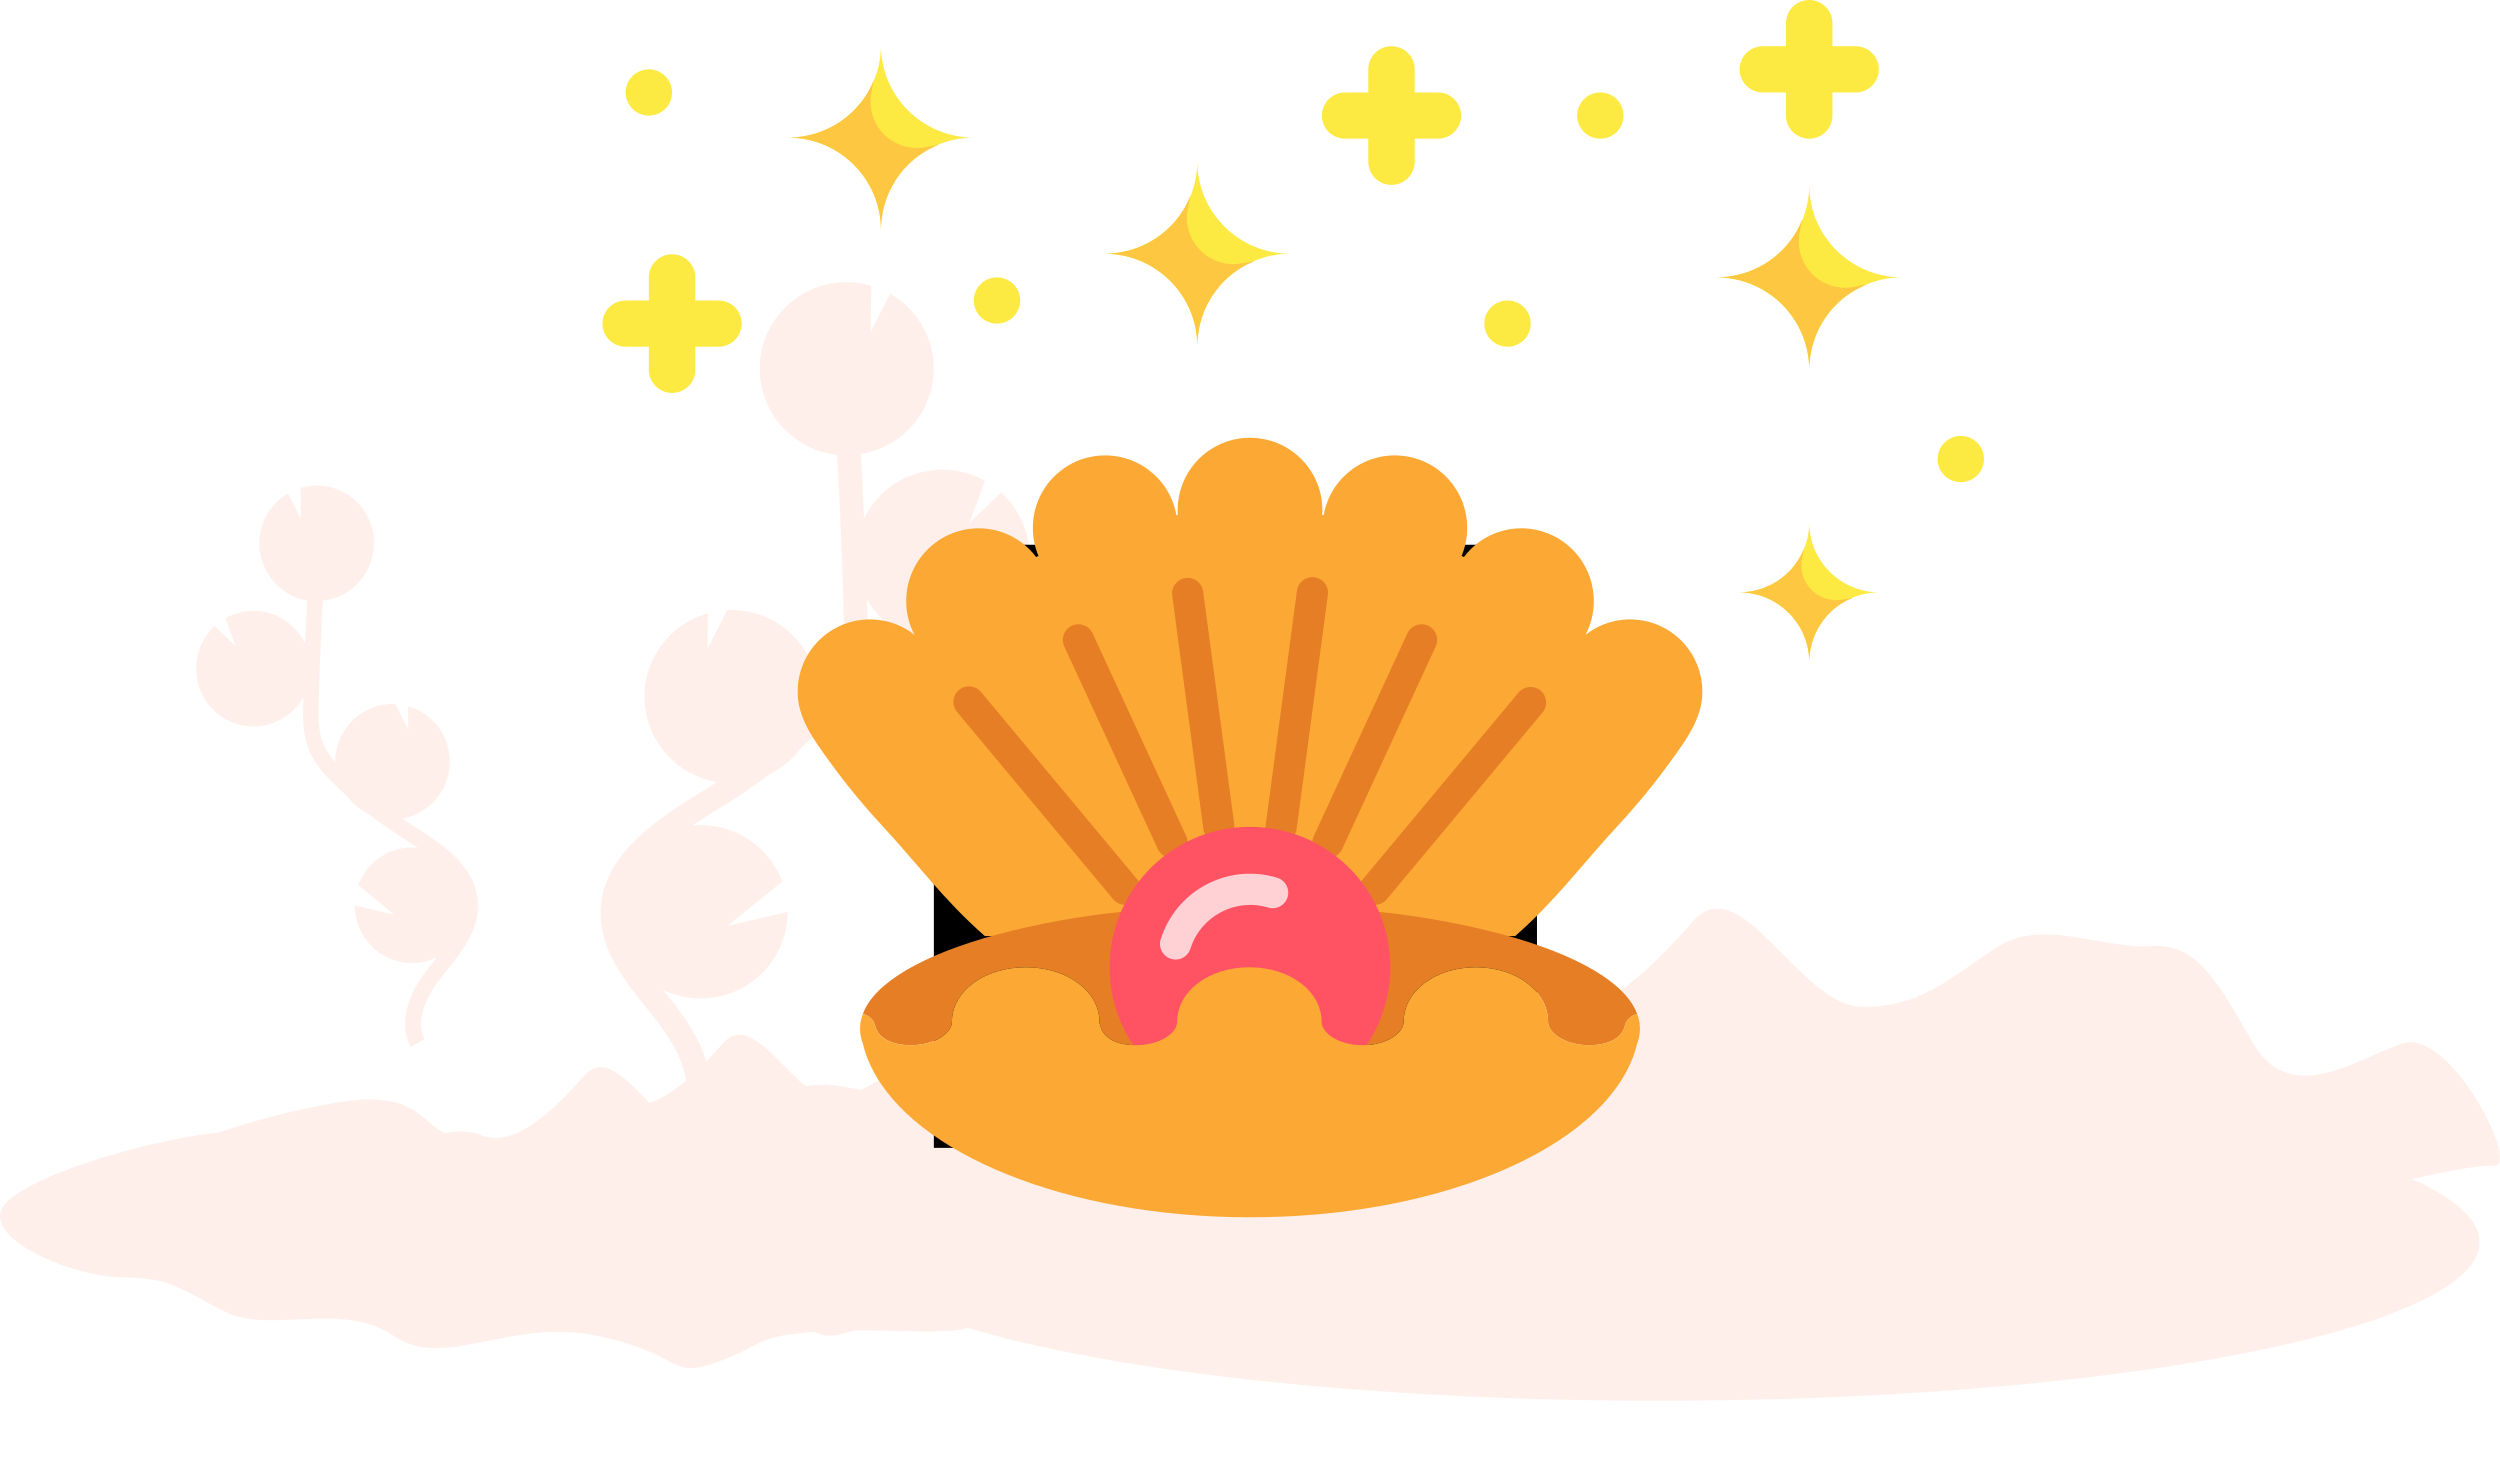 <?xml version="1.0" encoding="UTF-8"?>
<svg width="257px" height="152px" viewBox="0 0 257 152" version="1.1" xmlns="http://www.w3.org/2000/svg" xmlns:xlink="http://www.w3.org/1999/xlink">
    <title>6763AAC2-7BBA-4350-9975-6DDB46EF4A0A@1.5x</title>
    <defs>
        <rect id="path-1" x="96" y="56" width="62" height="62"></rect>
        <filter x="-82.3%" y="-82.3%" width="264.5%" height="264.5%" filterUnits="objectBoundingBox" id="filter-2">
            <feMorphology radius="5" operator="dilate" in="SourceAlpha" result="shadowSpreadOuter1"></feMorphology>
            <feOffset dx="0" dy="0" in="shadowSpreadOuter1" result="shadowOffsetOuter1"></feOffset>
            <feGaussianBlur stdDeviation="12" in="shadowOffsetOuter1" result="shadowBlurOuter1"></feGaussianBlur>
            <feColorMatrix values="0 0 0 0 1   0 0 0 0 0.778   0 0 0 0 0.472  0 0 0 0.4 0" type="matrix" in="shadowBlurOuter1"></feColorMatrix>
        </filter>
    </defs>
    <g id="BrainGym-New-(As-per-Mobile)" stroke="none" stroke-width="1" fill="none" fill-rule="evenodd">
        <g id="Brain-gym-page---Updated-4" transform="translate(-580, -194)">
            <g id="Group-2" transform="translate(393, 154)">
                <g id="Group-17" transform="translate(187, 40)">
                    <g id="undraw_treasure_of9i" transform="translate(128.5, 86.5) scale(-1, 1) translate(-128.5, -86.5) translate(0, 29)" fill="#FFE9E3" fill-rule="nonzero" opacity="0.707">
                        <g id="Group-11">
                            <ellipse id="Oval" cx="86.507" cy="98.691" rx="84.407" ry="16.309"></ellipse>
                            <path d="M19.313,94.735 C19.313,94.735 3.633,90.546 0.674,90.855 C-2.284,91.165 5.156,76.488 10.111,78.278 C15.066,80.068 21.673,84.776 25.449,78.126 C29.226,71.476 31.344,67.897 35.945,68.255 C40.546,68.613 46.918,65.394 51.515,68.255 C56.113,71.115 59.343,74.643 65.693,74.492 C72.043,74.34 78.064,60.024 83.01,65.752 C87.955,71.479 93.887,76.718 98.537,74.813 C103.187,72.908 108.493,75.772 112.739,78.994 C116.986,82.215 124.42,80.783 127.25,78.278 C130.08,75.772 132.208,73.982 138.223,74.334 C144.237,74.686 163.351,78.988 170.431,84.345 C177.511,89.702 161.23,96.516 153.442,96.516 C145.653,96.516 144.24,98.664 137.514,101.885 C130.789,105.107 119.807,100.096 112.031,105.465 C104.255,110.835 94.324,102.601 80.891,105.465 C67.458,108.329 70.273,112.263 62.485,109.409 C54.696,106.554 57.53,105.465 46.203,104.755 C34.877,104.045 22.491,106.545 21.428,101.891 C20.366,97.238 13.295,96.164 9.046,94.732 C4.796,93.3 19.313,94.735 19.313,94.735 Z" id="Path"></path>
                            <path d="M214.886,55.66 L215.49,55.272 L215.668,55.156 C212.947,54.691 210.911,52.389 210.766,49.616 C210.622,46.842 212.407,44.338 215.064,43.589 L215.034,46.036 L216.37,43.374 L216.37,43.374 C217.933,43.3 219.461,43.855 220.618,44.916 C221.774,45.976 222.465,47.456 222.538,49.03 C222.538,49.145 222.538,49.254 222.538,49.367 C223.009,48.851 223.401,48.268 223.702,47.636 C224.269,46.364 224.278,44.928 224.236,43.179 C224.145,39.718 223.997,36.23 223.804,32.751 C220.923,32.43 218.701,30.047 218.566,27.131 C218.557,26.952 218.557,26.773 218.566,26.594 C218.566,26.548 218.566,26.503 218.566,26.46 C218.566,26.287 218.593,26.117 218.62,25.947 C218.619,25.92 218.619,25.892 218.62,25.865 C218.641,25.722 218.671,25.583 218.705,25.443 C218.705,25.392 218.732,25.34 218.744,25.288 C218.786,25.136 218.831,24.985 218.886,24.839 C218.904,24.79 218.922,24.745 218.943,24.696 C218.985,24.587 219.03,24.481 219.079,24.374 C219.103,24.32 219.127,24.262 219.154,24.207 L219.175,24.165 L219.175,24.165 C220.463,21.608 223.38,20.341 226.112,21.153 L226.072,24.338 L227.393,21.709 C229.133,22.717 230.242,24.548 230.337,26.566 C230.361,27.081 230.318,27.597 230.207,28.1 L230.207,28.1 C230.207,28.142 230.183,28.182 230.174,28.224 C230.165,28.267 230.135,28.382 230.114,28.458 C230.093,28.534 230.056,28.655 230.023,28.761 C229.99,28.868 229.975,28.907 229.948,28.98 C229.921,29.053 229.86,29.186 229.815,29.284 C229.788,29.341 229.764,29.402 229.737,29.463 C229.661,29.615 229.58,29.766 229.492,29.912 C229.462,29.964 229.426,30.012 229.396,30.061 C229.333,30.158 229.269,30.258 229.2,30.364 C229.131,30.471 229.112,30.48 229.067,30.534 C229.022,30.589 228.938,30.698 228.868,30.777 C228.799,30.856 228.769,30.887 228.717,30.941 C228.666,30.996 228.573,31.093 228.494,31.166 L228.34,31.312 L228.072,31.536 L227.933,31.646 C227.792,31.749 227.65,31.846 227.499,31.949 L227.415,31.998 C227.29,32.074 227.163,32.144 227.031,32.207 L226.863,32.283 C226.757,32.332 226.648,32.38 226.537,32.42 L226.344,32.49 C226.235,32.529 226.127,32.562 226.015,32.593 L225.816,32.644 C225.695,32.675 225.572,32.699 225.448,32.72 L225.424,32.72 C225.504,34.19 225.577,35.658 225.641,37.126 C226.351,35.656 227.632,34.547 229.181,34.059 C230.73,33.571 232.411,33.748 233.826,34.548 L232.786,37.426 L234.93,35.353 C236.08,36.411 236.765,37.885 236.836,39.451 C236.863,40.001 236.812,40.552 236.685,41.087 C236.139,43.465 234.203,45.264 231.805,45.621 C229.406,45.978 227.035,44.822 225.828,42.706 C225.828,42.854 225.828,43.009 225.828,43.152 C225.867,44.694 225.916,46.613 225.153,48.313 C224.607,49.418 223.872,50.417 222.981,51.264 C222.444,51.814 221.889,52.345 221.322,52.861 C220.761,53.616 220.031,54.227 219.19,54.643 C218.255,55.368 217.288,56.047 216.289,56.68 L215.767,57.063 C215.206,57.415 214.63,57.773 214.066,58.147 L214.368,58.122 C216.932,58.002 219.28,59.564 220.173,61.987 L216.488,65.023 L220.544,64.076 C220.537,66.112 219.495,68.003 217.783,69.087 C216.071,70.172 213.927,70.299 212.1,69.425 C212.193,69.538 212.284,69.653 212.374,69.768 L212.911,70.442 C215.324,73.503 215.978,76.405 214.79,78.618 L213.345,77.832 C214.5,75.676 212.763,72.92 211.623,71.456 C211.451,71.235 211.273,71.013 211.095,70.791 C209.563,68.876 207.826,66.702 207.868,64.036 C207.899,60.017 211.774,57.6 214.886,55.66 Z" id="Path"></path>
                            <path d="M184.519,52.158 L183.581,51.574 C183.49,51.519 183.401,51.462 183.312,51.404 C187.435,50.7 190.518,47.247 190.737,43.087 C190.957,38.927 188.254,35.17 184.229,34.04 L184.275,37.713 L182.249,33.717 L182.225,33.717 C179.853,33.607 177.536,34.44 175.781,36.033 C174.026,37.625 172.979,39.846 172.869,42.208 C172.869,42.378 172.869,42.545 172.869,42.713 C172.153,41.937 171.557,41.061 171.1,40.111 C170.241,38.206 170.226,36.048 170.293,33.416 C170.428,28.219 170.654,22.981 170.947,17.762 C175.316,17.278 178.684,13.703 178.891,9.33 C178.891,9.056 178.891,8.788 178.891,8.521 L178.891,8.32 C178.873,8.061 178.848,7.805 178.809,7.553 C178.809,7.51 178.809,7.471 178.787,7.428 C178.751,7.215 178.705,7.005 178.653,6.795 C178.634,6.716 178.616,6.64 178.595,6.561 C178.531,6.333 178.463,6.11 178.381,5.888 C178.356,5.815 178.326,5.745 178.295,5.672 C178.231,5.508 178.164,5.35 178.091,5.191 C178.051,5.106 178.014,5.024 177.974,4.942 C177.963,4.921 177.953,4.9 177.944,4.878 L177.944,4.878 C176.487,2.017 173.599,0.158 170.382,0.009 C169.387,-0.035 168.392,0.084 167.436,0.362 L167.494,5.143 L165.493,1.187 C162.109,3.11 160.375,7.002 161.215,10.791 L161.215,10.791 C161.215,10.852 161.249,10.912 161.264,10.976 C161.292,11.095 161.322,11.211 161.353,11.326 C161.383,11.442 161.445,11.631 161.493,11.768 C161.542,11.905 161.567,11.987 161.61,12.093 C161.668,12.251 161.738,12.398 161.808,12.559 C161.848,12.65 161.885,12.741 161.927,12.83 C162.04,13.058 162.163,13.283 162.297,13.502 C162.343,13.581 162.395,13.654 162.444,13.727 C162.541,13.876 162.636,14.032 162.749,14.166 C162.813,14.254 162.884,14.336 162.951,14.421 C163.018,14.506 163.149,14.668 163.256,14.786 L163.483,15.033 C163.593,15.148 163.706,15.261 163.822,15.371 L164.057,15.587 C164.188,15.702 164.326,15.815 164.466,15.921 C164.537,15.976 164.604,16.034 164.677,16.089 C164.888,16.244 165.105,16.393 165.331,16.527 C165.374,16.554 165.42,16.576 165.462,16.6 C165.652,16.71 165.844,16.816 166.04,16.904 L166.3,17.02 C166.462,17.093 166.624,17.163 166.792,17.224 C166.889,17.263 166.987,17.297 167.097,17.33 C167.262,17.385 167.43,17.437 167.598,17.483 L167.904,17.562 C168.09,17.604 168.276,17.641 168.463,17.674 L168.5,17.674 C168.373,19.877 168.263,22.081 168.17,24.284 C167.091,22.079 165.147,20.414 162.797,19.683 C160.446,18.951 157.896,19.218 155.749,20.419 L157.332,24.734 L154.078,21.624 C152.332,23.212 151.292,25.425 151.187,27.777 C151.146,28.602 151.222,29.429 151.414,30.233 C152.247,33.793 155.179,36.485 158.809,37.022 C162.44,37.559 166.031,35.833 167.867,32.668 C167.867,32.893 167.867,33.118 167.846,33.34 C167.788,35.656 167.711,38.535 168.869,41.106 C169.654,42.85 170.919,44.262 172.166,45.531 C172.981,46.358 173.82,47.158 174.684,47.929 C175.532,49.064 176.639,49.982 177.913,50.607 C179.339,51.692 180.808,52.706 182.319,53.65 L183.266,54.234 C184.116,54.76 184.99,55.302 185.845,55.862 C185.696,55.862 185.54,55.831 185.393,55.825 C181.502,55.643 177.94,57.988 176.584,61.626 L182.173,66.157 L176.022,64.739 C176.028,67.802 177.611,70.648 180.216,72.277 C182.82,73.906 186.082,74.091 188.855,72.766 C188.714,72.937 188.577,73.107 188.439,73.281 C188.164,73.621 187.889,73.959 187.624,74.294 C183.984,78.886 182.973,83.241 184.773,86.564 L186.967,85.386 C185.213,82.151 187.85,78.013 189.579,75.834 C189.839,75.502 190.108,75.17 190.38,74.836 C192.705,71.96 195.339,68.698 195.268,64.699 C195.119,58.701 189.243,55.083 184.519,52.158 Z" id="Path"></path>
                            <path d="M139.82,97.771 C139.82,97.771 129.262,94.948 127.273,95.154 C125.284,95.361 130.29,85.496 133.625,86.698 C136.959,87.9 141.41,91.068 143.951,86.596 C146.492,82.124 147.916,79.717 151.019,79.957 C154.121,80.198 158.404,78.031 161.501,79.957 C164.597,81.884 166.769,84.254 171.046,84.152 C175.323,84.05 179.371,74.422 182.705,78.272 C186.039,82.121 190.026,85.65 193.156,84.368 C196.286,83.086 199.867,85.012 202.72,87.178 C205.572,89.345 210.581,88.383 212.481,86.698 C214.382,85.012 215.819,83.81 219.87,84.05 C223.921,84.291 236.785,87.178 241.55,90.79 C246.315,94.402 235.354,98.973 230.114,98.973 C224.873,98.973 223.918,100.418 219.391,102.585 C214.864,104.751 207.478,101.38 202.238,104.992 C196.997,108.604 190.325,103.066 181.271,104.992 C172.217,106.918 174.124,109.565 168.88,107.639 C163.636,105.713 165.546,104.992 157.922,104.511 C150.299,104.03 141.959,105.713 141.242,102.585 C140.525,99.457 135.751,98.732 132.905,97.771 C130.059,96.809 139.82,97.771 139.82,97.771 Z" id="Path"></path>
                            <path d="M154.098,101.115 C154.098,101.115 143.54,98.292 141.551,98.502 C139.562,98.711 144.568,88.84 147.903,90.045 C151.237,91.25 155.688,94.412 158.229,89.94 C160.77,85.468 162.195,83.064 165.297,83.304 C168.4,83.545 172.683,81.378 175.779,83.304 C178.876,85.231 181.048,87.598 185.325,87.496 C189.602,87.394 193.65,77.766 196.987,81.618 C200.324,85.471 204.309,88.994 207.439,87.715 C210.568,86.436 214.15,88.359 216.999,90.525 C219.848,92.692 224.864,91.727 226.761,90.045 C228.659,88.362 230.096,87.154 234.147,87.394 C238.198,87.634 251.062,90.525 255.828,94.134 C260.593,97.743 249.635,102.32 244.391,102.32 C239.147,102.32 238.198,103.763 233.671,105.929 C229.144,108.096 221.755,104.727 216.514,108.336 C211.273,111.945 204.601,106.413 195.547,108.336 C186.493,110.259 188.4,112.91 183.159,110.987 C177.918,109.064 179.821,108.336 172.198,107.855 C164.574,107.375 156.234,109.06 155.52,105.929 C154.806,102.798 150.044,102.08 147.183,101.115 C144.321,100.15 154.098,101.115 154.098,101.115 Z" id="Path"></path>
                        </g>
                    </g>
                    <g id="Group" transform="translate(61, 0)" fill-rule="nonzero">
                        <g id="Group-2" transform="translate(0.932, 0)">
                            <g id="Group" fill="#FCEA42">
                                <path d="M128.828,4.752 L126.442,4.752 L126.442,2.376 C126.442,1.064 125.374,0 124.056,0 C122.739,0 121.67,1.064 121.67,2.376 L121.67,4.752 L119.285,4.752 C117.967,4.752 116.899,5.816 116.899,7.129 C116.899,8.441 117.967,9.505 119.285,9.505 L121.67,9.505 L121.67,11.881 C121.67,13.194 122.739,14.257 124.056,14.257 C125.374,14.257 126.442,13.194 126.442,11.881 L126.442,9.505 L128.828,9.505 C130.145,9.505 131.213,8.441 131.213,7.129 C131.213,5.816 130.145,4.752 128.828,4.752 Z" id="Path"></path>
                                <path d="M85.885,9.505 L83.499,9.505 L83.499,7.129 C83.499,5.816 82.431,4.752 81.114,4.752 C79.796,4.752 78.728,5.816 78.728,7.129 L78.728,9.505 L76.342,9.505 C75.025,9.505 73.957,10.569 73.957,11.881 C73.957,13.194 75.025,14.257 76.342,14.257 L78.728,14.257 L78.728,16.634 C78.728,17.946 79.796,19.01 81.114,19.01 C82.431,19.01 83.499,17.946 83.499,16.634 L83.499,14.257 L85.885,14.257 C87.203,14.257 88.271,13.194 88.271,11.881 C88.271,10.569 87.203,9.505 85.885,9.505 Z" id="Path"></path>
                                <path d="M11.928,30.891 L9.543,30.891 L9.543,28.515 C9.543,27.203 8.475,26.139 7.157,26.139 C5.84,26.139 4.771,27.203 4.771,28.515 L4.771,30.891 L2.386,30.891 C1.068,30.891 0,31.955 0,33.267 C0,34.58 1.068,35.644 2.386,35.644 L4.771,35.644 L4.771,38.02 C4.771,39.332 5.84,40.396 7.157,40.396 C8.475,40.396 9.543,39.332 9.543,38.02 L9.543,35.644 L11.928,35.644 C13.246,35.644 14.314,34.58 14.314,33.267 C14.314,31.955 13.246,30.891 11.928,30.891 Z" id="Path"></path>
                                <ellipse id="Oval" cx="102.585" cy="11.881" rx="2.386" ry="2.376"></ellipse>
                                <ellipse id="Oval" cx="93.042" cy="33.267" rx="2.386" ry="2.376"></ellipse>
                                <ellipse id="Oval-Copy" cx="139.638" cy="47.191" rx="2.386" ry="2.376"></ellipse>
                                <ellipse id="Oval" cx="40.557" cy="30.891" rx="2.386" ry="2.376"></ellipse>
                                <ellipse id="Oval" cx="4.771" cy="9.505" rx="2.386" ry="2.376"></ellipse>
                            </g>
                            <g id="Group-4" transform="translate(114.513, 19.01)">
                                <path d="M9.543,19.01 C9.543,13.761 5.27,9.505 0,9.505 C5.27,9.505 9.543,5.249 9.543,0 C9.543,5.249 13.815,9.505 19.086,9.505 C13.815,9.505 9.543,13.761 9.543,19.01 Z" id="Path" fill="#FCEA42"></path>
                                <path d="M15.531,10.218 C14.333,10.679 13.244,11.383 12.334,12.285 C10.55,14.073 9.547,16.49 9.543,19.01 C9.543,13.761 5.27,9.505 0,9.505 C2.53,9.5 4.957,8.501 6.752,6.725 C7.658,5.818 8.365,4.734 8.827,3.541 L8.565,4.895 C8.256,6.45 8.746,8.057 9.872,9.178 C10.997,10.299 12.61,10.787 14.171,10.479 L15.531,10.218 Z" id="Path" fill="#FDC741"></path>
                            </g>
                            <g id="Group-3" transform="translate(51.609, 16.578)">
                                <path d="M9.543,19.01 C9.543,13.761 5.27,9.505 0,9.505 C5.27,9.505 9.543,5.249 9.543,0 C9.543,5.249 13.815,9.505 19.086,9.505 C13.815,9.505 9.543,13.761 9.543,19.01 Z" id="Path" fill="#FCEA42"></path>
                                <path d="M15.531,10.218 C14.333,10.679 13.244,11.383 12.334,12.285 C10.55,14.073 9.547,16.49 9.543,19.01 C9.543,13.761 5.27,9.505 0,9.505 C2.53,9.5 4.957,8.501 6.752,6.725 C7.658,5.818 8.365,4.734 8.827,3.541 L8.565,4.895 C8.256,6.45 8.746,8.057 9.872,9.178 C10.997,10.299 12.61,10.787 14.171,10.479 L15.531,10.218 Z" id="Path" fill="#FDC741"></path>
                            </g>
                            <g id="Group-3-Copy" transform="translate(116.843, 53.707)">
                                <path d="M7.215,14.373 C7.215,10.404 3.985,7.187 0,7.187 C3.985,7.187 7.215,3.969 7.215,0 C7.215,3.969 10.446,7.187 14.431,7.187 C10.446,7.187 7.215,10.404 7.215,14.373 Z" id="Path" fill="#FCEA42"></path>
                                <path d="M11.743,7.726 C10.837,8.074 10.014,8.606 9.326,9.289 C7.977,10.641 7.219,12.468 7.215,14.373 C7.215,10.404 3.985,7.187 0,7.187 C1.913,7.183 3.748,6.428 5.105,5.085 C5.79,4.399 6.324,3.579 6.674,2.677 L6.476,3.701 C6.242,4.877 6.613,6.092 7.464,6.939 C8.315,7.787 9.534,8.156 10.715,7.923 L11.743,7.726 Z" id="Path" fill="#FDC741"></path>
                            </g>
                            <g id="Group-5-Copy" transform="translate(19.086, 4.641)">
                                <path d="M9.543,19.01 C9.543,13.761 5.27,9.505 0,9.505 C5.27,9.505 9.543,5.249 9.543,0 C9.543,5.249 13.815,9.505 19.086,9.505 C13.815,9.505 9.543,13.761 9.543,19.01 Z" id="Path" fill="#FCEA42"></path>
                                <path d="M15.531,10.218 C14.333,10.679 13.244,11.383 12.334,12.285 C10.55,14.073 9.547,16.49 9.543,19.01 C9.543,13.761 5.27,9.505 0,9.505 C2.53,9.5 4.957,8.501 6.752,6.725 C7.658,5.818 8.365,4.734 8.827,3.541 L8.565,4.895 C8.256,6.45 8.746,8.057 9.872,9.178 C10.997,10.299 12.61,10.787 14.171,10.479 L15.531,10.218 Z" id="Path" fill="#FDC741"></path>
                            </g>
                        </g>
                    </g>
                    <g id="Rectangle" fill="black" fill-opacity="1">
                        <use filter="url(#filter-2)" xlink:href="#path-1"></use>
                    </g>
                    <g id="oyster" transform="translate(82, 45)" fill-rule="nonzero">
                        <path d="M19.242,51.227 C15.057,47.564 12.462,43.961 8.679,39.869 C6.721,37.758 4.893,35.528 3.207,33.193 C1.714,31.118 0,28.852 0,26.164 C-0.028,23.309 1.585,20.692 4.15,19.433 C6.713,18.174 9.773,18.498 12.016,20.265 C12.034,20.285 12.071,20.302 12.09,20.321 L12.053,20.358 C12.034,20.341 12.034,20.302 12.016,20.265 C11.446,19.2 11.152,18.008 11.16,16.8 C11.152,14.821 11.931,12.919 13.327,11.514 C14.722,10.108 16.619,9.315 18.6,9.308 C20.928,9.308 23.12,10.405 24.515,12.268 C24.588,12.215 24.67,12.177 24.757,12.156 C24.374,11.256 24.177,10.287 24.18,9.308 C24.147,5.443 27.085,2.2 30.935,1.848 C34.786,1.496 38.263,4.154 38.932,7.96 C38.988,7.96 39.042,7.941 39.081,7.941 C39.065,7.774 39.058,7.605 39.062,7.436 C39.062,4.78 40.48,2.324 42.782,0.996 C45.083,-0.332 47.919,-0.332 50.222,0.996 C52.524,2.324 53.942,4.78 53.942,7.436 C53.945,7.605 53.938,7.774 53.922,7.941 C53.961,7.941 54.015,7.96 54.072,7.96 C54.74,4.154 58.218,1.496 62.068,1.848 C65.919,2.2 68.856,5.443 68.823,9.308 C68.826,10.287 68.63,11.256 68.246,12.156 C68.333,12.177 68.416,12.215 68.488,12.268 C69.882,10.406 72.073,9.31 74.4,9.308 C76.381,9.315 78.278,10.108 79.673,11.514 C81.069,12.919 81.848,14.821 81.84,16.8 C81.848,18.008 81.554,19.2 80.984,20.265 C80.966,20.302 80.966,20.341 80.947,20.358 L80.91,20.321 C80.929,20.302 80.966,20.285 80.984,20.265 C83.227,18.498 86.287,18.174 88.85,19.433 C91.415,20.692 93.028,23.309 93.001,26.164 C93.001,28.852 91.283,31.118 89.793,33.193 C88.107,35.528 86.281,37.758 84.323,39.869 C80.538,43.961 77.943,47.564 73.759,51.227 L19.242,51.227 Z" id="Path" fill="#FCA834"></path>
                        <g id="Group" transform="translate(6.703, 14.332)" fill="#E57E25">
                            <path d="M52.625,33.69 C52.003,33.69 51.437,33.33 51.174,32.767 C50.91,32.204 50.996,31.54 51.394,31.062 L67.428,11.831 C68.001,11.176 68.992,11.098 69.661,11.655 C70.33,12.212 70.432,13.2 69.891,13.882 L53.856,33.113 C53.552,33.479 53.101,33.69 52.625,33.69 L52.625,33.69 Z" id="Path"></path>
                            <path d="M47.815,28.883 C47.268,28.883 46.759,28.604 46.464,28.144 C46.169,27.683 46.13,27.105 46.359,26.608 L55.979,5.775 C56.35,4.971 57.303,4.62 58.107,4.991 C58.911,5.362 59.262,6.314 58.891,7.117 L49.271,27.952 C49.008,28.519 48.44,28.883 47.815,28.883 L47.815,28.883 Z" id="Path"></path>
                            <path d="M43.004,27.28 C42.542,27.28 42.102,27.081 41.797,26.733 C41.492,26.386 41.352,25.924 41.413,25.466 L44.62,1.427 C44.684,0.849 45.056,0.352 45.592,0.126 C46.127,-0.1 46.743,-0.018 47.202,0.34 C47.66,0.698 47.888,1.276 47.798,1.85 L44.591,25.889 C44.486,26.684 43.807,27.279 43.004,27.28 Z" id="Path"></path>
                            <path d="M26.97,33.69 C26.494,33.69 26.043,33.479 25.738,33.113 L9.704,13.882 C9.32,13.444 9.205,12.833 9.401,12.285 C9.598,11.738 10.076,11.34 10.65,11.246 C11.225,11.151 11.805,11.375 12.167,11.831 L28.201,31.062 C28.599,31.54 28.685,32.204 28.421,32.767 C28.158,33.33 27.592,33.69 26.97,33.69 Z" id="Path"></path>
                            <path d="M31.78,28.883 C31.155,28.883 30.587,28.519 30.324,27.952 L20.703,7.117 C20.332,6.314 20.684,5.362 21.488,4.991 C22.291,4.62 23.244,4.971 23.615,5.775 L33.236,26.608 C33.465,27.105 33.425,27.683 33.131,28.144 C32.836,28.604 32.327,28.883 31.78,28.883 Z" id="Path"></path>
                            <path d="M36.591,27.28 C35.787,27.279 35.109,26.684 35.003,25.889 L31.796,1.85 C31.701,0.984 32.314,0.2 33.179,0.085 C34.042,-0.03 34.84,0.566 34.974,1.427 L38.181,25.466 C38.242,25.924 38.103,26.386 37.798,26.733 C37.493,27.081 37.053,27.28 36.591,27.28 Z" id="Path"></path>
                            <path d="M79.595,44.908 C78.968,45.037 78.473,45.519 78.328,46.142 C78.024,47.376 76.661,48.114 74.656,48.114 C72.171,48.114 70.439,46.848 70.439,45.71 C70.439,42.569 67.184,40.101 63.015,40.101 C58.847,40.101 55.591,42.569 55.591,45.71 C55.591,46.848 53.859,48.114 51.374,48.114 C48.889,48.114 47.157,46.848 47.157,45.71 C47.157,42.569 43.902,40.101 39.733,40.101 C35.564,40.101 32.309,42.569 32.309,45.71 C32.309,46.848 30.577,48.114 28.093,48.114 C26.088,48.114 24.725,47.376 24.42,46.142 C24.397,46.031 24.36,45.923 24.308,45.822 C24.321,45.786 24.326,45.748 24.324,45.71 C24.324,42.569 20.989,40.101 16.74,40.101 C12.491,40.101 9.156,42.569 9.156,45.71 C9.156,46.848 7.424,48.114 4.938,48.114 C2.934,48.114 1.571,47.376 1.267,46.142 C1.122,45.519 0.627,45.037 0,44.908 C1.17,41.655 6.285,38.77 13.79,36.735 C17.972,35.632 22.234,34.856 26.537,34.411 L53.058,34.411 C57.361,34.856 61.622,35.632 65.805,36.735 C73.31,38.77 78.425,41.655 79.595,44.908 L79.595,44.908 Z" id="Path"></path>
                        </g>
                        <path d="M57.275,64.016 C62.431,58.231 62.093,49.409 56.51,44.034 C50.928,38.66 42.094,38.653 36.504,44.019 C30.913,49.386 30.562,58.208 35.709,64 L57.275,64.016 Z" id="Path" fill="#FF5364"></path>
                        <path d="M38.848,53.643 C38.685,53.643 38.523,53.617 38.367,53.567 C37.523,53.302 37.054,52.403 37.319,51.559 C37.416,51.249 37.53,50.945 37.659,50.647 C39.589,46.142 44.6,43.809 49.293,45.231 C50.141,45.487 50.619,46.382 50.362,47.23 C50.105,48.077 49.209,48.555 48.361,48.298 C44.993,47.291 41.44,49.171 40.378,52.521 C40.168,53.188 39.548,53.643 38.848,53.643 Z" id="Path" fill="#FFD1D5"></path>
                        <path d="M86.587,60.731 C86.587,61.262 86.489,61.79 86.297,62.285 C86.3,62.303 86.294,62.321 86.282,62.333 C86.087,63.16 85.796,63.962 85.415,64.721 C81.119,73.584 65.324,80.138 46.5,80.138 C27.676,80.138 11.882,73.584 7.585,64.721 C7.204,63.962 6.913,63.16 6.718,62.333 C6.72,62.316 6.715,62.298 6.703,62.285 C6.511,61.79 6.413,61.262 6.413,60.731 C6.411,60.64 6.417,60.548 6.43,60.458 C6.428,60.441 6.434,60.423 6.446,60.41 L6.446,60.362 C6.442,60.358 6.439,60.352 6.439,60.346 C6.439,60.34 6.442,60.334 6.446,60.33 C6.432,60.261 6.427,60.192 6.43,60.122 C6.398,60.106 6.43,60.09 6.43,60.058 L6.462,60.234 C6.473,60.066 6.5,59.9 6.542,59.737 C6.591,59.577 6.638,59.4 6.703,59.24 C7.33,59.368 7.824,59.851 7.969,60.474 C8.274,61.708 9.637,62.445 11.641,62.445 C14.126,62.445 15.858,61.18 15.858,60.041 C15.858,56.901 19.193,54.433 23.443,54.433 C27.691,54.433 31.027,56.901 31.027,60.041 C31.029,60.08 31.024,60.118 31.011,60.153 C31.062,60.255 31.1,60.363 31.123,60.474 C31.428,61.708 32.791,62.445 34.795,62.445 C37.28,62.445 39.012,61.18 39.012,60.041 C39.012,56.901 42.267,54.433 46.436,54.433 C50.605,54.433 53.86,56.901 53.86,60.041 C53.86,61.18 55.592,62.445 58.077,62.445 C60.562,62.445 62.294,61.18 62.294,60.041 C62.294,56.901 65.549,54.433 69.718,54.433 C73.887,54.433 77.142,56.901 77.142,60.041 C77.142,61.18 78.874,62.445 81.359,62.445 C83.363,62.445 84.726,61.708 85.031,60.474 C85.176,59.851 85.67,59.368 86.297,59.24 C86.362,59.4 86.41,59.577 86.458,59.737 C86.5,59.9 86.527,60.066 86.538,60.234 L86.57,60.058 C86.57,60.09 86.603,60.106 86.57,60.122 C86.573,60.192 86.568,60.261 86.554,60.33 C86.571,60.354 86.571,60.386 86.554,60.41 C86.566,60.423 86.572,60.441 86.57,60.458 C86.583,60.548 86.589,60.64 86.587,60.731 L86.587,60.731 Z" id="Path" fill="#FCA834"></path>
                    </g>
                </g>
            </g>
        </g>
    </g>
</svg>